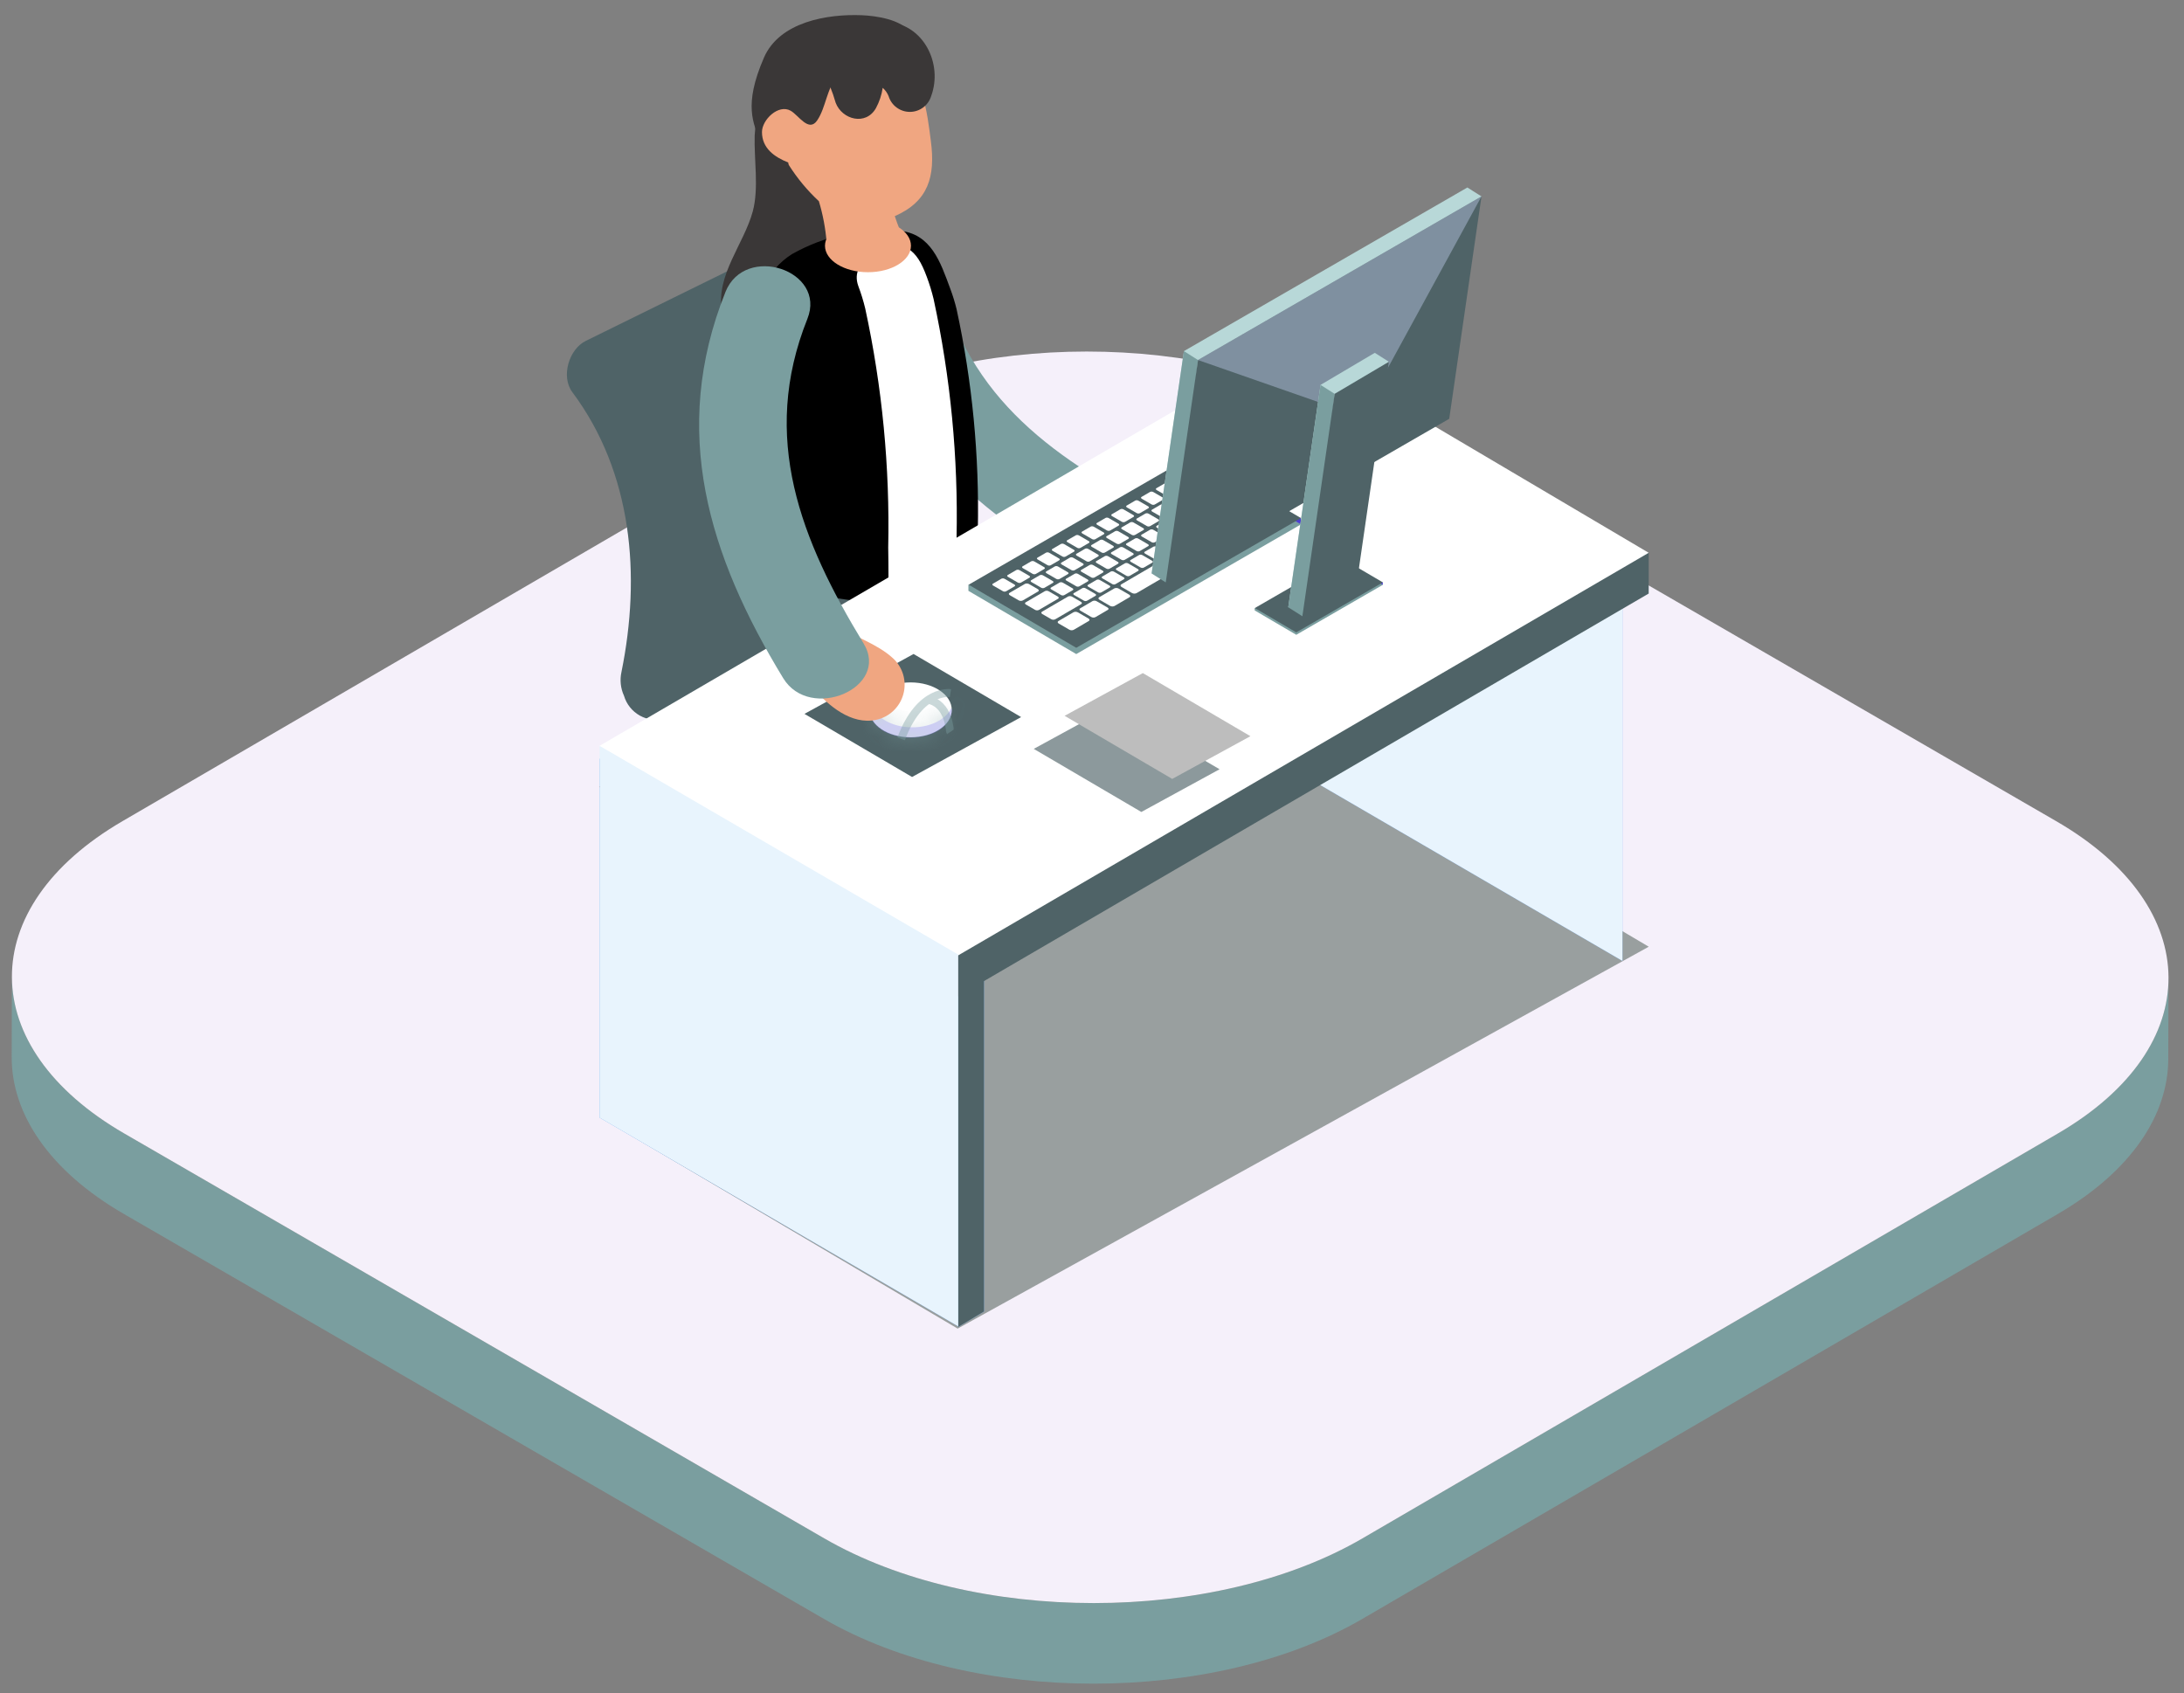 <svg width="138" height="107" viewBox="0 0 138 107" fill="none" xmlns="http://www.w3.org/2000/svg">
<rect x="0" y="0" width="138" height="107" fill="#808080" stroke="none"/>
<path d="M130.032 71.622L86.09 97.207C76.729 102.658 61.504 102.658 52.082 97.207L7.852 71.623C3.111 68.88 0.742 65.28 0.753 61.685L0.738 66.778C0.728 70.372 3.096 73.972 7.838 76.714L52.067 102.299C61.49 107.75 76.714 107.75 86.076 102.299L130.018 76.714C134.668 74.006 136.996 70.463 137.006 66.915L137.021 61.822C137.011 65.371 134.683 68.914 130.032 71.622Z" fill="#7A9E9F"/>
<path d="M129.922 51.886C139.344 57.336 139.394 66.172 130.033 71.622L86.09 97.207C76.729 102.658 61.505 102.658 52.082 97.207L7.852 71.623C-1.57 66.172 -1.62 57.337 7.742 51.886L51.684 26.301C61.045 20.85 76.269 20.85 85.692 26.301L129.922 51.886Z" fill="#F5F0FA"/>
<path d="M37.014 21.54C40.914 19.62 44.815 17.701 48.716 15.782C49.031 15.606 49.381 15.503 49.741 15.481C50.101 15.458 50.461 15.518 50.795 15.653C51.13 15.789 51.429 15.999 51.671 16.266C51.913 16.533 52.092 16.851 52.195 17.197C54.207 24.131 56.219 31.066 58.231 38C58.391 38.606 58.307 39.25 57.998 39.794C57.689 40.339 57.179 40.74 56.577 40.914C51.994 42.333 47.412 43.752 42.829 45.171C42.584 45.302 42.316 45.383 42.039 45.408C41.501 45.559 40.925 45.491 40.436 45.221C39.947 44.95 39.585 44.497 39.427 43.961C39.212 43.491 39.157 42.963 39.269 42.458C40.504 36.372 39.969 29.874 36.164 24.78C35.429 23.796 35.947 22.065 37.014 21.54Z" fill="#4F6367"/>
<path d="M69.247 33.828C69.251 33.659 69.293 33.493 69.369 33.342C69.445 33.19 69.553 33.058 69.686 32.953C69.791 32.699 69.974 32.485 70.209 32.343C70.444 32.202 70.719 32.139 70.992 32.166C72.376 32.258 73.744 31.839 75.125 32.096C75.535 32.172 75.916 32.36 76.227 32.638C76.538 32.916 76.765 33.275 76.885 33.675C77.005 34.074 77.013 34.499 76.906 34.903C76.8 35.306 76.585 35.672 76.284 35.961C75.126 37.091 73.192 36.782 71.934 36.377C71.647 36.285 71.37 36.164 71.106 36.018C71.284 36.118 70.513 35.535 70.919 35.858C70.775 35.744 70.625 35.636 70.477 35.528C69.851 35.064 69.241 34.722 69.247 33.828Z" fill="#F0A681"/>
<path d="M59.24 16.72C60.64 24.673 66.246 28.824 73.06 32.278C75.991 33.765 72.802 38.291 69.898 36.82C61.819 32.724 55.585 27.324 53.945 18C53.371 14.738 58.666 13.456 59.24 16.72Z" fill="#7A9E9F"/>
<path d="M47.563 13.366C47.963 11.896 47.638 10.071 47.686 8.555C47.764 7.125 48.169 5.733 48.871 4.484C50.702 0.959 55.322 1.858 55.325 5.904C55.326 8.139 53.831 9.967 55.191 12.032C56.866 14.575 56.607 17.087 55.385 19.7C55.344 19.828 55.286 19.951 55.212 20.063C55.144 20.196 55.056 20.318 54.95 20.424C53.694 22.156 52.135 23.29 49.875 23.262C48.857 23.223 47.881 22.84 47.107 22.178C46.332 21.515 45.804 20.611 45.607 19.611C45.247 17.361 47.005 15.417 47.563 13.366Z" fill="#3A3737"/>
<path d="M48.272 3.641C49.258 1.376 52.281 0.874 54.45 0.962C55.372 0.999 56.965 1.232 57.52 2.065C58.254 3.164 58.16 5.344 56.764 5.817C56.034 6.036 55.285 6.189 54.526 6.272C54.146 6.277 53.768 6.333 53.403 6.441C53.24 6.529 53.101 6.658 53 6.814C52.898 6.97 52.838 7.148 52.823 7.334C52.488 8.844 52.22 10.614 52.22 10.614L51.232 9.003C50.771 9.066 50.348 9.293 50.04 9.643C50.212 10.353 51.151 11.011 51.409 11.698C51.409 11.698 49.187 11.782 48.048 8.963C47.614 7.802 46.954 6.672 48.272 3.641Z" fill="#3A3737"/>
<path d="M57.645 18.016C57.821 17.587 58.117 17.132 57.945 16.799C57.374 15.801 56.903 14.749 56.539 13.658C58.657 12.727 59.115 11.16 58.817 8.906C58.624 7.448 58.286 3.816 56.176 3.765C55.164 3.742 53.643 4.07 52.923 4.835C52.23 5.572 52.199 6.778 51.635 7.609C51.105 8.391 50.458 7.277 49.959 6.997C49.183 6.559 48.147 7.571 48.147 8.342C48.147 9.373 48.937 9.923 49.808 10.27C49.806 10.333 49.823 10.396 49.857 10.449C50.387 11.281 51.02 12.041 51.742 12.712C51.998 13.561 52.162 14.435 52.232 15.32C52.197 15.958 52.01 16.579 51.687 17.13C51.364 17.681 50.913 18.147 50.373 18.489C50.803 18.666 51.243 18.814 51.692 18.933C52.719 19.03 53.716 18.69 54.731 18.76C55.413 18.807 56.089 19.308 56.761 19.042C57.173 18.822 57.488 18.456 57.645 18.016Z" fill="#F0A681"/>
<path d="M53.804 2.558C54.097 2.34 54.458 2.232 54.822 2.253C54.894 1.979 55.062 1.739 55.297 1.58C55.532 1.421 55.817 1.353 56.098 1.389C58.354 1.541 59.594 4.03 58.835 6.078C58.746 6.365 58.568 6.617 58.326 6.795C58.084 6.974 57.792 7.07 57.491 7.07C57.191 7.07 56.898 6.974 56.656 6.795C56.414 6.617 56.236 6.365 56.148 6.078C56.067 5.875 55.94 5.693 55.775 5.55C55.709 5.998 55.565 6.43 55.35 6.829C54.713 7.963 53.212 7.564 52.804 6.496C52.604 5.788 52.324 5.105 51.97 4.461C51.127 3.204 52.691 2.028 53.804 2.558Z" fill="#3A3737"/>
<path d="M46.201 35.833C45.846 34.462 46.047 32.857 46.052 31.497C46.055 29.528 46.234 27.563 46.587 25.625C46.595 25.582 46.606 25.538 46.614 25.495C46.922 23.964 46.936 22.386 47.287 20.852C47.712 18.992 48.362 17.11 50.053 16.051C52.104 14.899 54.452 14.385 56.797 14.575C58.835 14.758 59.418 16.548 60.046 18.249C60.205 18.67 60.337 19.101 60.444 19.539C61.436 24.12 61.886 28.802 61.785 33.488C61.805 34.475 61.814 35.431 61.816 36.345C59.165 38.2 54.457 39.187 46.201 35.833Z" fill="black"/>
<path d="M56.145 38.538C56.142 37.548 56.145 35.664 56.123 34.596C56.233 29.521 55.745 24.451 54.67 19.49C54.556 19.015 54.412 18.549 54.24 18.092C53.56 16.25 56.448 15.917 54.24 15.719C54.028 15.7 54.153 15.168 53.929 15.161C55.538 14.661 53.363 15.039 55.044 15.161C57.251 15.36 57.879 15.646 58.559 17.488C58.73 17.945 58.874 18.412 58.989 18.886C60.063 23.847 60.551 28.917 60.442 33.992C60.464 35.061 60.473 36.097 60.475 37.086C58.936 38.163 56.748 38.961 53.679 38.918C54.647 38.597 55.456 39.019 56.145 38.538Z" fill="white"/>
<path d="M54.844 17.201C53.344 17.201 52.128 16.452 52.128 15.529C52.128 14.606 53.344 13.857 54.844 13.857C56.345 13.857 57.561 14.606 57.561 15.529C57.561 16.452 56.345 17.201 54.844 17.201Z" fill="#F0A681"/>
<path d="M71.732 55.744C72.302 56.096 72.83 56.511 73.305 56.983C73.305 56.983 76.113 58.608 76.199 58.826C76.322 59.143 76.364 59.486 76.323 59.824C75.972 60.083 75.559 60.245 75.126 60.294C74.693 60.343 74.255 60.277 73.856 60.103C72.735 59.702 71.661 59.176 70.564 58.795C69.905 58.566 68.331 58.537 67.979 57.798C67.778 57.187 67.781 56.526 67.988 55.916C68.353 55.327 69.599 55.439 70.185 55.417C70.721 55.383 71.256 55.496 71.732 55.744Z" fill="#040E67"/>
<path d="M65.816 57.665C65.517 57.19 65.09 57.432 64.33 57.354C63.653 57.285 62.102 58.405 62.595 56.376C62.338 56.389 62.552 56.483 62.507 56.764C62.429 57.237 61.972 59.133 61.968 59.455C61.949 61.457 67.81 66.82 67.819 62.398C67.819 62.123 66.243 59.378 66.186 59.011C66.146 58.544 66.021 58.088 65.816 57.665Z" fill="#040E67"/>
<g style="mix-blend-mode:multiply">
<path d="M60.51 83.952L104.18 59.821L81.648 46.508L37.978 70.638L60.51 83.952Z" fill="#999F9F"/>
</g>
<path d="M57.948 62.864L62.176 60.207L39.657 46.931L37.884 47.969L57.948 62.864Z" fill="#97CAFF"/>
<path d="M60.546 83.85L62.176 82.87V60.181L60.546 61.16V83.85Z" fill="#85BAF6"/>
<path d="M37.885 70.62L60.547 83.809V61.12L37.885 47.93V70.62Z" fill="#69A5ED"/>
<path d="M57.948 62.864L62.176 60.207L39.657 46.931L37.884 47.969L57.948 62.864Z" fill="#97CAFF"/>
<path d="M60.546 83.85L62.176 82.87V60.181L60.546 61.16V83.85Z" fill="#4F6367"/>
<path d="M99.918 39.773L104.146 37.116L81.627 23.84L79.853 24.878L99.918 39.773Z" fill="#97CAFF"/>
<path d="M79.853 47.528L102.516 60.717V38.028L79.853 24.838V47.528Z" fill="#69A5ED"/>
<path d="M99.918 39.773L104.146 37.116L81.627 23.84L79.853 24.878L99.918 39.773Z" fill="#97CAFF"/>
<path d="M79.853 47.528L102.516 60.717V38.028L79.853 24.838V47.528Z" fill="#E8F4FD"/>
<path d="M37.858 49.718L81.643 24.191L101.142 35.734L102.104 34.931H104.176V37.512H104.163L60.391 63.033L37.858 49.718Z" fill="#4F6367"/>
<path d="M60.391 60.458L104.176 34.93L81.643 21.616L37.858 47.144L60.391 60.458Z" fill="white"/>
<path d="M37.885 70.62L60.547 83.809V60.318L37.885 47.128V70.62Z" fill="#E8F4FD"/>
<path d="M81.602 32.738H82.194V33.121H81.602V32.738Z" fill="#4E3ED2"/>
<path d="M61.19 36.945H61.738V37.036L75.406 29.147L82.206 33.134L68.005 41.33L61.206 37.343L61.216 37.337H61.19V36.945Z" fill="#7A9E9F"/>
<path d="M68.005 40.933L82.206 32.737L75.406 28.75L61.206 36.946L68.005 40.933Z" fill="#4F6367"/>
<path d="M64.109 37.048L63.569 37.364C63.537 37.378 63.503 37.385 63.468 37.384C63.434 37.383 63.4 37.373 63.37 37.356L62.75 36.998C62.692 36.964 62.686 36.912 62.738 36.882L63.278 36.566C63.309 36.552 63.343 36.545 63.378 36.547C63.413 36.548 63.447 36.557 63.477 36.574L64.096 36.933C64.154 36.967 64.161 37.018 64.109 37.048Z" fill="white"/>
<path d="M65.049 36.5L64.508 36.816C64.477 36.831 64.443 36.838 64.408 36.836C64.374 36.835 64.34 36.826 64.31 36.809L63.691 36.45C63.632 36.416 63.626 36.364 63.677 36.334L64.218 36.019C64.249 36.004 64.284 35.997 64.318 35.999C64.353 36 64.386 36.009 64.416 36.026L65.035 36.385C65.094 36.419 65.1 36.471 65.049 36.5Z" fill="white"/>
<path d="M65.988 35.951L65.447 36.267C65.415 36.282 65.381 36.288 65.346 36.287C65.312 36.286 65.278 36.276 65.248 36.259L64.629 35.901C64.57 35.867 64.564 35.815 64.615 35.785L65.156 35.47C65.188 35.455 65.222 35.448 65.256 35.449C65.291 35.451 65.324 35.46 65.355 35.477L65.975 35.836C66.033 35.869 66.038 35.921 65.988 35.951Z" fill="white"/>
<path d="M66.928 35.403L66.387 35.719C66.355 35.733 66.321 35.74 66.287 35.739C66.252 35.738 66.218 35.728 66.188 35.711L65.569 35.352C65.51 35.318 65.505 35.267 65.555 35.237L66.097 34.921C66.128 34.907 66.162 34.9 66.197 34.901C66.231 34.902 66.265 34.912 66.295 34.928L66.915 35.288C66.973 35.322 66.979 35.373 66.928 35.403Z" fill="white"/>
<path d="M67.866 34.855L67.326 35.17C67.295 35.185 67.261 35.192 67.226 35.191C67.192 35.189 67.158 35.18 67.128 35.163L66.508 34.804C66.45 34.77 66.444 34.718 66.494 34.689L67.036 34.373C67.067 34.358 67.101 34.352 67.136 34.353C67.17 34.354 67.204 34.363 67.234 34.38L67.853 34.739C67.912 34.773 67.918 34.825 67.866 34.855Z" fill="white"/>
<path d="M68.806 34.306L68.266 34.621C68.234 34.636 68.2 34.643 68.165 34.642C68.131 34.641 68.097 34.631 68.067 34.615L67.448 34.255C67.389 34.221 67.383 34.17 67.434 34.14L67.975 33.825C68.006 33.81 68.04 33.803 68.075 33.804C68.11 33.806 68.143 33.815 68.174 33.832L68.793 34.191C68.851 34.225 68.857 34.276 68.806 34.306Z" fill="white"/>
<path d="M69.746 33.757L69.205 34.073C69.173 34.088 69.139 34.094 69.105 34.093C69.07 34.092 69.036 34.082 69.006 34.065L68.387 33.706C68.328 33.673 68.322 33.621 68.373 33.591L68.915 33.276C68.946 33.261 68.98 33.254 69.015 33.255C69.049 33.257 69.083 33.266 69.113 33.283L69.732 33.642C69.79 33.676 69.797 33.727 69.746 33.757Z" fill="white"/>
<path d="M70.685 33.209L70.144 33.524C70.112 33.539 70.078 33.546 70.043 33.545C70.009 33.543 69.975 33.534 69.945 33.517L69.326 33.158C69.267 33.124 69.261 33.072 69.313 33.043L69.854 32.727C69.885 32.712 69.919 32.705 69.954 32.707C69.988 32.708 70.022 32.717 70.052 32.734L70.672 33.093C70.73 33.127 70.735 33.179 70.685 33.209Z" fill="white"/>
<path d="M71.624 32.661L71.083 32.977C71.052 32.991 71.017 32.998 70.983 32.996C70.948 32.995 70.915 32.986 70.884 32.969L70.265 32.611C70.206 32.576 70.201 32.525 70.252 32.495L70.793 32.179C70.824 32.164 70.859 32.157 70.893 32.159C70.927 32.16 70.961 32.17 70.991 32.187L71.611 32.545C71.669 32.58 71.675 32.631 71.624 32.661Z" fill="white"/>
<path d="M72.564 32.112L72.023 32.428C71.992 32.442 71.957 32.449 71.923 32.448C71.888 32.447 71.855 32.437 71.824 32.42L71.205 32.062C71.147 32.028 71.141 31.976 71.192 31.946L71.733 31.63C71.764 31.616 71.798 31.609 71.833 31.61C71.867 31.612 71.901 31.621 71.931 31.638L72.551 31.997C72.608 32.03 72.615 32.082 72.564 32.112Z" fill="white"/>
<path d="M73.503 31.565L72.962 31.88C72.931 31.895 72.897 31.902 72.862 31.9C72.828 31.899 72.794 31.89 72.764 31.873L72.144 31.514C72.086 31.48 72.08 31.428 72.131 31.398L72.672 31.083C72.703 31.068 72.737 31.061 72.772 31.063C72.807 31.064 72.841 31.073 72.871 31.09L73.49 31.449C73.548 31.483 73.554 31.534 73.503 31.565Z" fill="white"/>
<path d="M74.442 31.015L73.901 31.331C73.87 31.345 73.836 31.352 73.802 31.351C73.767 31.35 73.733 31.34 73.703 31.323L73.084 30.965C73.025 30.931 73.019 30.879 73.07 30.849L73.611 30.534C73.642 30.519 73.677 30.512 73.711 30.513C73.746 30.515 73.78 30.524 73.81 30.541L74.429 30.9C74.487 30.934 74.493 30.985 74.442 31.015Z" fill="white"/>
<path d="M75.382 30.467L74.84 30.782C74.809 30.797 74.775 30.804 74.74 30.803C74.706 30.802 74.672 30.792 74.642 30.775L74.023 30.417C73.964 30.383 73.958 30.331 74.01 30.301L74.55 29.985C74.581 29.971 74.616 29.964 74.65 29.965C74.685 29.966 74.719 29.976 74.749 29.992L75.368 30.351C75.427 30.385 75.433 30.437 75.382 30.467Z" fill="white"/>
<path d="M76.368 29.891L75.783 30.232C75.751 30.247 75.715 30.254 75.68 30.253C75.644 30.252 75.609 30.242 75.578 30.224L74.966 29.87C74.906 29.835 74.899 29.781 74.952 29.75L75.537 29.409C75.569 29.394 75.604 29.387 75.64 29.388C75.675 29.39 75.71 29.399 75.741 29.416L76.353 29.771C76.415 29.806 76.421 29.86 76.368 29.891Z" fill="white"/>
<path d="M65.593 37.376L64.622 37.943C64.582 37.962 64.537 37.971 64.493 37.969C64.448 37.968 64.405 37.955 64.366 37.934L63.808 37.61C63.732 37.567 63.725 37.5 63.791 37.462L64.762 36.895C64.802 36.876 64.846 36.867 64.891 36.869C64.935 36.87 64.979 36.883 65.018 36.904L65.576 37.227C65.652 37.272 65.659 37.338 65.593 37.376Z" fill="white"/>
<path d="M66.856 37.833L65.639 38.544C65.602 38.561 65.561 38.569 65.52 38.568C65.479 38.566 65.439 38.555 65.403 38.535L64.824 38.2C64.755 38.16 64.747 38.098 64.808 38.062L66.025 37.352C66.062 37.335 66.103 37.326 66.145 37.328C66.186 37.329 66.226 37.341 66.262 37.361L66.841 37.696C66.91 37.736 66.917 37.798 66.856 37.833Z" fill="white"/>
<path d="M68.317 38.175L66.673 39.134C66.633 39.152 66.59 39.161 66.546 39.16C66.503 39.158 66.46 39.146 66.422 39.125L65.859 38.799C65.785 38.756 65.777 38.69 65.842 38.652L67.487 37.693C67.526 37.674 67.57 37.666 67.614 37.667C67.657 37.669 67.7 37.681 67.738 37.702L68.301 38.028C68.374 38.071 68.382 38.137 68.317 38.175Z" fill="white"/>
<path d="M68.794 39.242L67.842 39.798C67.799 39.818 67.751 39.828 67.703 39.826C67.655 39.825 67.608 39.812 67.566 39.788L66.899 39.401C66.817 39.355 66.809 39.283 66.88 39.242L67.834 38.685C67.877 38.665 67.924 38.655 67.972 38.657C68.02 38.659 68.067 38.672 68.109 38.695L68.777 39.082C68.858 39.129 68.866 39.2 68.794 39.242Z" fill="white"/>
<path d="M71.371 37.738L70.417 38.294C70.374 38.314 70.326 38.324 70.278 38.322C70.231 38.32 70.184 38.307 70.142 38.284L69.475 37.897C69.394 37.85 69.385 37.779 69.456 37.737L70.41 37.181C70.453 37.16 70.501 37.151 70.548 37.153C70.596 37.154 70.643 37.167 70.685 37.191L71.353 37.577C71.434 37.624 71.442 37.696 71.371 37.738Z" fill="white"/>
<path d="M76.87 34.527L71.814 37.479C71.768 37.5 71.717 37.511 71.666 37.509C71.615 37.507 71.565 37.493 71.52 37.468L70.873 37.093C70.786 37.042 70.777 36.966 70.853 36.922L75.908 33.97C75.955 33.949 76.006 33.938 76.057 33.94C76.108 33.942 76.158 33.956 76.203 33.981L76.85 34.356C76.938 34.406 76.946 34.483 76.87 34.527Z" fill="white"/>
<path d="M70.001 38.537L69.212 38.998C69.172 39.017 69.128 39.025 69.084 39.024C69.04 39.022 68.996 39.01 68.958 38.989L68.268 38.588C68.193 38.545 68.185 38.479 68.251 38.44L69.038 37.98C69.079 37.962 69.122 37.953 69.166 37.955C69.21 37.956 69.253 37.968 69.292 37.99L69.984 38.39C70.058 38.433 70.066 38.499 70.001 38.537Z" fill="white"/>
<path d="M66.531 36.829L65.99 37.145C65.958 37.159 65.924 37.166 65.89 37.165C65.855 37.164 65.821 37.154 65.791 37.138L65.172 36.778C65.113 36.745 65.108 36.693 65.158 36.663L65.699 36.347C65.731 36.333 65.765 36.326 65.799 36.327C65.834 36.328 65.868 36.338 65.898 36.354L66.518 36.713C66.576 36.748 66.582 36.799 66.531 36.829Z" fill="white"/>
<path d="M67.485 36.272L66.944 36.587C66.912 36.601 66.878 36.608 66.844 36.607C66.809 36.606 66.775 36.597 66.745 36.58L66.126 36.221C66.068 36.187 66.062 36.135 66.112 36.106L66.653 35.79C66.685 35.775 66.719 35.768 66.754 35.77C66.788 35.771 66.822 35.781 66.852 35.797L67.471 36.156C67.53 36.19 67.536 36.242 67.485 36.272Z" fill="white"/>
<path d="M68.438 35.715L67.898 36.031C67.867 36.045 67.832 36.052 67.797 36.051C67.763 36.05 67.729 36.04 67.699 36.023L67.079 35.665C67.021 35.631 67.015 35.579 67.067 35.55L67.607 35.234C67.638 35.219 67.673 35.212 67.708 35.214C67.742 35.215 67.776 35.224 67.806 35.241L68.424 35.599C68.483 35.634 68.489 35.685 68.438 35.715Z" fill="white"/>
<path d="M69.392 35.158L68.851 35.474C68.82 35.489 68.786 35.495 68.751 35.494C68.716 35.493 68.683 35.483 68.653 35.466L68.033 35.108C67.974 35.074 67.969 35.022 68.02 34.992L68.561 34.676C68.592 34.662 68.626 34.655 68.661 34.656C68.695 34.658 68.729 34.667 68.759 34.684L69.379 35.043C69.437 35.077 69.443 35.128 69.392 35.158Z" fill="white"/>
<path d="M70.345 34.602L69.804 34.918C69.773 34.932 69.739 34.939 69.704 34.938C69.67 34.937 69.636 34.928 69.606 34.911L68.987 34.552C68.928 34.518 68.923 34.467 68.973 34.437L69.514 34.121C69.546 34.106 69.58 34.099 69.614 34.101C69.649 34.102 69.682 34.111 69.712 34.128L70.332 34.487C70.39 34.521 70.397 34.573 70.345 34.602Z" fill="white"/>
<path d="M71.299 34.045L70.758 34.362C70.727 34.376 70.692 34.383 70.658 34.381C70.623 34.38 70.59 34.37 70.559 34.354L69.941 33.995C69.882 33.961 69.876 33.909 69.927 33.88L70.468 33.563C70.499 33.549 70.533 33.542 70.568 33.544C70.602 33.545 70.636 33.554 70.666 33.571L71.285 33.93C71.344 33.964 71.35 34.016 71.299 34.045Z" fill="white"/>
<path d="M72.253 33.489L71.711 33.804C71.68 33.819 71.646 33.825 71.612 33.824C71.578 33.823 71.544 33.814 71.514 33.797L70.894 33.438C70.836 33.404 70.83 33.352 70.88 33.322L71.421 33.006C71.453 32.992 71.487 32.985 71.522 32.986C71.556 32.988 71.59 32.997 71.621 33.014L72.239 33.373C72.297 33.407 72.303 33.458 72.253 33.489Z" fill="white"/>
<path d="M73.206 32.932L72.665 33.248C72.634 33.262 72.6 33.269 72.565 33.267C72.531 33.266 72.497 33.257 72.467 33.24L71.847 32.882C71.789 32.847 71.783 32.796 71.834 32.766L72.375 32.45C72.407 32.435 72.441 32.429 72.475 32.43C72.51 32.431 72.543 32.441 72.573 32.457L73.193 32.817C73.252 32.85 73.257 32.902 73.206 32.932Z" fill="white"/>
<path d="M74.16 32.374L73.619 32.69C73.588 32.705 73.553 32.712 73.519 32.71C73.484 32.709 73.45 32.699 73.42 32.682L72.801 32.324C72.743 32.29 72.738 32.238 72.787 32.209L73.328 31.892C73.36 31.878 73.394 31.871 73.429 31.873C73.463 31.874 73.497 31.884 73.527 31.901L74.146 32.26C74.205 32.293 74.211 32.345 74.16 32.374Z" fill="white"/>
<path d="M75.113 31.818L74.573 32.134C74.541 32.148 74.507 32.155 74.472 32.154C74.438 32.153 74.404 32.143 74.374 32.127L73.754 31.767C73.696 31.733 73.69 31.682 73.742 31.652L74.282 31.337C74.313 31.322 74.348 31.315 74.382 31.317C74.417 31.318 74.451 31.327 74.481 31.344L75.1 31.703C75.158 31.737 75.165 31.788 75.113 31.818Z" fill="white"/>
<path d="M76.067 31.261L75.526 31.576C75.495 31.591 75.461 31.598 75.426 31.597C75.392 31.596 75.358 31.586 75.328 31.569L74.709 31.211C74.65 31.176 74.644 31.125 74.695 31.095L75.236 30.779C75.267 30.764 75.302 30.758 75.336 30.759C75.37 30.76 75.404 30.77 75.434 30.786L76.055 31.145C76.113 31.179 76.118 31.231 76.067 31.261Z" fill="white"/>
<path d="M77.376 30.496L76.501 31.008C76.462 31.026 76.42 31.034 76.377 31.032C76.335 31.031 76.293 31.019 76.256 30.999L75.686 30.668C75.614 30.627 75.607 30.563 75.67 30.526L76.545 30.015C76.583 29.997 76.626 29.989 76.668 29.99C76.711 29.992 76.752 30.003 76.789 30.024L77.36 30.355C77.432 30.397 77.439 30.46 77.376 30.496Z" fill="white"/>
<path d="M67.785 37.291L67.244 37.606C67.213 37.621 67.178 37.628 67.144 37.627C67.109 37.625 67.075 37.616 67.045 37.599L66.426 37.24C66.367 37.207 66.362 37.155 66.413 37.125L66.954 36.809C66.985 36.794 67.019 36.787 67.054 36.789C67.088 36.79 67.122 36.8 67.152 36.816L67.771 37.175C67.83 37.209 67.836 37.261 67.785 37.291Z" fill="white"/>
<path d="M68.739 36.735L68.198 37.05C68.167 37.065 68.133 37.072 68.098 37.071C68.064 37.069 68.03 37.06 68 37.043L67.38 36.684C67.322 36.651 67.315 36.599 67.367 36.569L67.908 36.254C67.939 36.239 67.974 36.232 68.008 36.233C68.042 36.234 68.076 36.244 68.106 36.261L68.725 36.619C68.785 36.654 68.79 36.705 68.739 36.735Z" fill="white"/>
<path d="M69.692 36.178L69.152 36.493C69.121 36.508 69.086 36.514 69.052 36.513C69.017 36.512 68.983 36.503 68.953 36.486L68.334 36.127C68.275 36.093 68.269 36.041 68.321 36.011L68.861 35.696C68.892 35.681 68.927 35.674 68.961 35.675C68.996 35.677 69.03 35.686 69.06 35.703L69.679 36.062C69.737 36.096 69.743 36.147 69.692 36.178Z" fill="white"/>
<path d="M70.646 35.621L70.105 35.937C70.073 35.951 70.039 35.958 70.005 35.956C69.971 35.955 69.937 35.946 69.907 35.929L69.287 35.57C69.229 35.537 69.222 35.485 69.274 35.455L69.815 35.139C69.846 35.124 69.88 35.118 69.915 35.119C69.95 35.12 69.984 35.129 70.014 35.146L70.632 35.505C70.691 35.539 70.697 35.591 70.646 35.621Z" fill="white"/>
<path d="M71.6 35.063L71.059 35.379C71.028 35.394 70.993 35.401 70.959 35.399C70.924 35.398 70.891 35.388 70.861 35.371L70.241 35.013C70.182 34.979 70.177 34.928 70.228 34.898L70.769 34.582C70.8 34.567 70.834 34.56 70.869 34.562C70.904 34.563 70.937 34.572 70.968 34.589L71.586 34.948C71.645 34.982 71.651 35.034 71.6 35.063Z" fill="white"/>
<path d="M72.553 34.507L72.013 34.823C71.982 34.838 71.947 34.845 71.913 34.843C71.878 34.842 71.844 34.833 71.814 34.816L71.195 34.456C71.136 34.422 71.13 34.371 71.181 34.341L71.722 34.025C71.753 34.011 71.788 34.004 71.822 34.005C71.857 34.007 71.89 34.016 71.921 34.033L72.54 34.392C72.598 34.426 72.605 34.478 72.553 34.507Z" fill="white"/>
<path d="M73.507 33.951L72.966 34.266C72.934 34.281 72.9 34.288 72.866 34.287C72.831 34.285 72.797 34.276 72.767 34.259L72.147 33.9C72.09 33.866 72.084 33.815 72.135 33.784L72.675 33.469C72.707 33.454 72.741 33.447 72.776 33.449C72.81 33.45 72.844 33.46 72.874 33.477L73.493 33.835C73.552 33.869 73.558 33.921 73.507 33.951Z" fill="white"/>
<path d="M74.46 33.394L73.919 33.709C73.888 33.724 73.854 33.731 73.819 33.729C73.785 33.728 73.751 33.719 73.722 33.702L73.101 33.343C73.043 33.309 73.037 33.258 73.088 33.228L73.629 32.912C73.66 32.897 73.695 32.891 73.729 32.892C73.764 32.893 73.797 32.902 73.828 32.919L74.446 33.278C74.506 33.312 74.51 33.364 74.46 33.394Z" fill="white"/>
<path d="M75.414 32.837L74.873 33.152C74.842 33.167 74.807 33.173 74.773 33.172C74.738 33.171 74.705 33.161 74.674 33.145L74.056 32.786C73.996 32.752 73.991 32.7 74.042 32.671L74.583 32.355C74.614 32.34 74.648 32.333 74.683 32.335C74.717 32.336 74.751 32.345 74.781 32.362L75.4 32.721C75.459 32.755 75.465 32.807 75.414 32.837Z" fill="white"/>
<path d="M76.367 32.279L75.826 32.595C75.795 32.61 75.761 32.617 75.727 32.615C75.692 32.614 75.659 32.605 75.628 32.588L75.01 32.229C74.951 32.196 74.944 32.144 74.995 32.114L75.536 31.798C75.568 31.784 75.602 31.777 75.637 31.778C75.671 31.779 75.705 31.789 75.735 31.805L76.354 32.164C76.413 32.198 76.418 32.25 76.367 32.279Z" fill="white"/>
<path d="M77.321 31.724L76.78 32.039C76.749 32.054 76.715 32.061 76.68 32.059C76.646 32.058 76.612 32.049 76.582 32.032L75.963 31.673C75.904 31.639 75.898 31.588 75.949 31.558L76.489 31.242C76.521 31.228 76.555 31.221 76.59 31.222C76.624 31.224 76.658 31.233 76.689 31.25L77.308 31.609C77.367 31.642 77.372 31.694 77.321 31.724Z" fill="white"/>
<path d="M78.415 31.085L77.743 31.477C77.709 31.493 77.671 31.501 77.633 31.499C77.595 31.498 77.558 31.487 77.525 31.469L76.926 31.122C76.861 31.085 76.856 31.028 76.912 30.995L77.584 30.603C77.618 30.587 77.656 30.579 77.694 30.581C77.731 30.582 77.769 30.592 77.802 30.611L78.4 30.958C78.465 30.994 78.471 31.052 78.415 31.085Z" fill="white"/>
<path d="M69.225 37.645L68.683 37.961C68.652 37.975 68.618 37.982 68.583 37.981C68.549 37.98 68.515 37.97 68.485 37.953L67.865 37.595C67.808 37.561 67.802 37.509 67.853 37.479L68.394 37.163C68.425 37.149 68.459 37.142 68.493 37.143C68.528 37.145 68.561 37.154 68.591 37.171L69.211 37.529C69.269 37.564 69.276 37.615 69.225 37.645Z" fill="white"/>
<path d="M70.121 37.121L69.581 37.437C69.55 37.451 69.515 37.458 69.481 37.457C69.446 37.456 69.412 37.446 69.382 37.429L68.763 37.07C68.704 37.037 68.698 36.985 68.749 36.955L69.29 36.639C69.322 36.625 69.356 36.618 69.391 36.619C69.425 36.621 69.459 36.63 69.489 36.647L70.108 37.005C70.167 37.04 70.172 37.091 70.121 37.121Z" fill="white"/>
<path d="M71.018 36.597L70.477 36.913C70.446 36.928 70.412 36.935 70.377 36.934C70.343 36.932 70.309 36.923 70.279 36.906L69.66 36.547C69.601 36.513 69.595 36.462 69.646 36.432L70.187 36.116C70.218 36.101 70.253 36.094 70.287 36.096C70.322 36.097 70.355 36.107 70.386 36.123L71.004 36.482C71.063 36.516 71.069 36.567 71.018 36.597Z" fill="white"/>
<path d="M71.915 36.074L71.374 36.39C71.343 36.404 71.308 36.411 71.274 36.41C71.239 36.409 71.206 36.399 71.175 36.383L70.556 36.024C70.497 35.99 70.491 35.938 70.542 35.909L71.083 35.593C71.114 35.578 71.149 35.572 71.183 35.573C71.218 35.574 71.251 35.583 71.282 35.6L71.901 35.959C71.96 35.993 71.966 36.045 71.915 36.074Z" fill="white"/>
<path d="M72.812 35.55L72.272 35.866C72.24 35.881 72.206 35.887 72.171 35.886C72.136 35.885 72.103 35.876 72.072 35.859L71.453 35.5C71.395 35.466 71.388 35.414 71.44 35.384L71.98 35.069C72.011 35.054 72.046 35.047 72.081 35.048C72.115 35.05 72.149 35.059 72.18 35.076L72.798 35.435C72.857 35.468 72.863 35.52 72.812 35.55Z" fill="white"/>
<path d="M73.708 35.027L73.168 35.342C73.136 35.357 73.102 35.364 73.067 35.363C73.033 35.362 72.999 35.352 72.969 35.335L72.35 34.977C72.291 34.943 72.285 34.891 72.336 34.861L72.877 34.546C72.908 34.531 72.943 34.524 72.978 34.526C73.012 34.527 73.046 34.536 73.076 34.553L73.694 34.912C73.753 34.946 73.759 34.997 73.708 35.027Z" fill="white"/>
<path d="M74.605 34.504L74.065 34.819C74.034 34.834 73.999 34.84 73.965 34.839C73.93 34.838 73.896 34.828 73.866 34.812L73.246 34.453C73.188 34.419 73.182 34.367 73.234 34.338L73.774 34.022C73.805 34.007 73.84 34 73.874 34.002C73.909 34.003 73.942 34.012 73.972 34.029L74.592 34.388C74.65 34.422 74.656 34.474 74.605 34.504Z" fill="white"/>
<path d="M75.501 33.98L74.961 34.296C74.93 34.31 74.895 34.317 74.861 34.316C74.826 34.315 74.793 34.305 74.762 34.288L74.143 33.93C74.084 33.896 74.078 33.844 74.129 33.815L74.671 33.499C74.702 33.484 74.737 33.477 74.771 33.479C74.805 33.48 74.839 33.489 74.869 33.506L75.488 33.865C75.547 33.899 75.552 33.95 75.501 33.98Z" fill="white"/>
<path d="M76.399 33.457L75.857 33.772C75.826 33.787 75.792 33.793 75.757 33.792C75.723 33.791 75.689 33.782 75.659 33.765L75.04 33.406C74.981 33.372 74.975 33.319 75.026 33.29L75.567 32.975C75.598 32.96 75.633 32.953 75.667 32.954C75.702 32.956 75.735 32.965 75.765 32.982L76.385 33.341C76.443 33.374 76.45 33.426 76.399 33.457Z" fill="white"/>
<path d="M78.256 33.718L77.302 34.274C77.26 34.294 77.214 34.303 77.168 34.301C77.121 34.299 77.076 34.287 77.035 34.264L76.359 33.872C76.28 33.826 76.272 33.757 76.341 33.717L77.295 33.16C77.337 33.141 77.383 33.131 77.429 33.133C77.476 33.135 77.521 33.148 77.561 33.17L78.238 33.562C78.316 33.607 78.325 33.677 78.256 33.718Z" fill="white"/>
<path d="M80.582 32.36L79.781 32.828C79.741 32.846 79.697 32.855 79.653 32.853C79.608 32.852 79.565 32.84 79.526 32.818L78.837 32.419C78.762 32.375 78.754 32.309 78.82 32.27L79.621 31.803C79.661 31.784 79.705 31.775 79.749 31.777C79.794 31.779 79.837 31.791 79.876 31.812L80.565 32.211C80.64 32.255 80.648 32.322 80.582 32.36Z" fill="white"/>
<path d="M79.354 33.077L78.66 33.481C78.622 33.499 78.58 33.508 78.538 33.506C78.497 33.505 78.456 33.493 78.42 33.473L77.715 33.065C77.644 33.024 77.636 32.961 77.698 32.925L78.393 32.519C78.431 32.502 78.472 32.494 78.514 32.495C78.556 32.497 78.596 32.508 78.633 32.529L79.338 32.937C79.408 32.978 79.416 33.041 79.354 33.077Z" fill="white"/>
<path d="M77.295 32.932L76.754 33.249C76.722 33.263 76.688 33.27 76.654 33.269C76.619 33.267 76.585 33.258 76.555 33.241L75.937 32.882C75.878 32.848 75.872 32.797 75.922 32.767L76.463 32.452C76.495 32.437 76.529 32.43 76.563 32.431C76.598 32.432 76.632 32.442 76.662 32.459L77.282 32.818C77.34 32.852 77.346 32.903 77.295 32.932Z" fill="white"/>
<path d="M79.446 31.677L77.656 32.722C77.623 32.737 77.587 32.745 77.55 32.743C77.514 32.742 77.478 32.732 77.446 32.714L76.839 32.362C76.778 32.327 76.772 32.272 76.825 32.24L78.615 31.195C78.648 31.18 78.684 31.173 78.721 31.174C78.757 31.175 78.793 31.186 78.825 31.203L79.432 31.554C79.494 31.591 79.5 31.645 79.446 31.677Z" fill="white"/>
<path d="M87.147 36.8H87.374V36.948H87.147V36.8Z" fill="#4E3ED2"/>
<path d="M79.28 38.422H79.491V38.457L84.759 35.416L87.379 36.953L81.907 40.112L79.286 38.575L79.29 38.573H79.28V38.422Z" fill="#7A9E9F"/>
<path d="M81.907 39.959L87.379 36.8L84.759 35.263L79.286 38.422L81.907 39.959Z" fill="#4F6367"/>
<path d="M93.611 12.411L92.719 11.847L91.244 13.985L91.736 16.388L93.611 12.411Z" fill="#B8D8D8"/>
<path d="M72.767 36.238L90.68 25.899L92.719 11.847L74.808 22.186L72.767 36.238Z" fill="#B8D8D8"/>
<path d="M74.807 22.185L75.698 22.75L74.207 35.583L73.66 36.802L72.767 36.238L74.807 22.185Z" fill="#7A9E9F"/>
<path d="M73.66 36.802L91.572 26.463L93.611 12.411L75.699 22.75L73.66 36.802Z" fill="#4F6367"/>
<path opacity="0.4" d="M93.611 12.411L86.004 26.348L75.699 22.75L93.611 12.411Z" fill="#C8D5F5"/>
<path d="M87.76 22.859L86.868 22.294L85.393 24.433L85.885 26.836L87.76 22.859Z" fill="#B8D8D8"/>
<path d="M81.4 38.374L84.829 36.347L86.868 22.294L83.441 24.321L81.4 38.374Z" fill="#B8D8D8"/>
<path d="M83.441 24.321L84.332 24.885L82.84 37.719L82.293 38.939L81.4 38.374L83.441 24.321Z" fill="#7A9E9F"/>
<path d="M82.293 38.939L85.721 36.912L87.76 22.859L84.332 24.886L82.293 38.939Z" fill="#4F6367"/>
<path d="M57.63 49.096L64.522 45.311L57.724 41.324L50.831 45.108L57.63 49.096Z" fill="#4F6367"/>
<path d="M57.538 46.587C56.102 46.587 54.938 45.81 54.938 44.853C54.938 43.896 56.102 43.12 57.538 43.12C58.974 43.12 60.138 43.896 60.138 44.853C60.138 45.81 58.974 46.587 57.538 46.587Z" fill="white"/>
<g opacity="0.4">
<mask id="path-104-inside-1_5301_2" fill="white">
<path d="M55.065 44.378C55.182 45.263 56.284 45.96 57.642 45.96C58.81 45.96 59.787 45.443 60.115 44.736C60.126 44.786 60.133 44.837 60.138 44.888C60.138 45.846 58.974 46.621 57.538 46.621C56.102 46.621 54.938 45.846 54.938 44.888C54.942 44.711 54.986 44.537 55.065 44.378Z"/>
</mask>
<path d="M55.065 44.378C55.182 45.263 56.284 45.96 57.642 45.96C58.81 45.96 59.787 45.443 60.115 44.736C60.126 44.786 60.133 44.837 60.138 44.888C60.138 45.846 58.974 46.621 57.538 46.621C56.102 46.621 54.938 45.846 54.938 44.888C54.942 44.711 54.986 44.537 55.065 44.378Z" fill="#8578FE"/>
<path d="M60.115 44.736L59.208 44.315L60.462 41.613L61.092 44.524L60.115 44.736ZM60.138 44.888L61.134 44.803L61.138 44.846V44.888H60.138ZM54.938 44.888H53.938V44.875L53.938 44.862L54.938 44.888ZM56.056 44.247C56.064 44.304 56.123 44.47 56.415 44.651C56.698 44.826 57.126 44.96 57.642 44.96V46.96C56.8 46.96 55.998 46.745 55.362 46.351C54.734 45.962 54.184 45.338 54.074 44.51L56.056 44.247ZM57.642 44.96C58.593 44.96 59.105 44.536 59.208 44.315L61.022 45.157C60.468 46.35 59.028 46.96 57.642 46.96V44.96ZM61.092 44.524C61.112 44.617 61.126 44.71 61.134 44.803L59.141 44.973C59.141 44.964 59.139 44.956 59.138 44.947L61.092 44.524ZM61.138 44.888C61.138 45.805 60.58 46.513 59.931 46.946C59.275 47.383 58.426 47.621 57.538 47.621V45.621C58.086 45.621 58.537 45.472 58.822 45.282C59.113 45.087 59.138 44.928 59.138 44.888H61.138ZM57.538 47.621C56.65 47.621 55.801 47.383 55.144 46.946C54.495 46.513 53.938 45.805 53.938 44.888H55.938C55.938 44.928 55.962 45.087 56.254 45.282C56.538 45.472 56.989 45.621 57.538 45.621V47.621ZM53.938 44.862C53.946 44.538 54.026 44.221 54.17 43.931L55.959 44.825C55.946 44.853 55.938 44.883 55.937 44.914L53.938 44.862Z" fill="#7A9E9F" mask="url(#path-104-inside-1_5301_2)"/>
</g>
<g opacity="0.4">
<path d="M60.057 43.796C60.057 43.796 58.124 43.5 56.94 46.687" stroke="#7A9E9F" stroke-width="0.5" stroke-miterlimit="10"/>
<path d="M60.04 46.252C60.005 46.2 59.988 44.475 58.63 44.214" stroke="#7A9E9F" stroke-width="0.5" stroke-miterlimit="10"/>
</g>
<path opacity="0.65" d="M72.118 51.307L77.061 48.608L70.262 44.621L65.319 47.32L72.118 51.307Z" fill="#4F6367"/>
<path d="M74.069 49.218L79.011 46.518L72.212 42.531L67.269 45.231L74.069 49.218Z" fill="#BDBDBD"/>
<path d="M50.509 39.963C50.602 39.821 50.724 39.702 50.869 39.613C51.013 39.525 51.175 39.469 51.343 39.45C51.566 39.289 51.834 39.204 52.109 39.208C52.383 39.211 52.65 39.303 52.868 39.469C53.995 40.276 55.379 40.641 56.417 41.587C56.726 41.867 56.951 42.228 57.069 42.628C57.186 43.028 57.191 43.453 57.082 43.856C56.973 44.259 56.756 44.624 56.453 44.911C56.151 45.198 55.775 45.396 55.367 45.483C53.788 45.833 52.306 44.551 51.45 43.544C51.255 43.315 51.082 43.066 50.936 42.803C51.034 42.982 50.686 42.08 50.861 42.569C50.798 42.397 50.728 42.226 50.659 42.055C50.371 41.331 50.033 40.719 50.509 39.963Z" fill="#F0A681"/>
<path d="M51.016 20.149C48.016 27.647 50.594 34.129 54.566 40.654C56.274 43.461 51.179 45.629 49.486 42.849C44.777 35.112 42.322 27.238 45.84 18.448C47.071 15.373 52.246 17.073 51.016 20.149Z" fill="#7A9E9F"/>
</svg>
